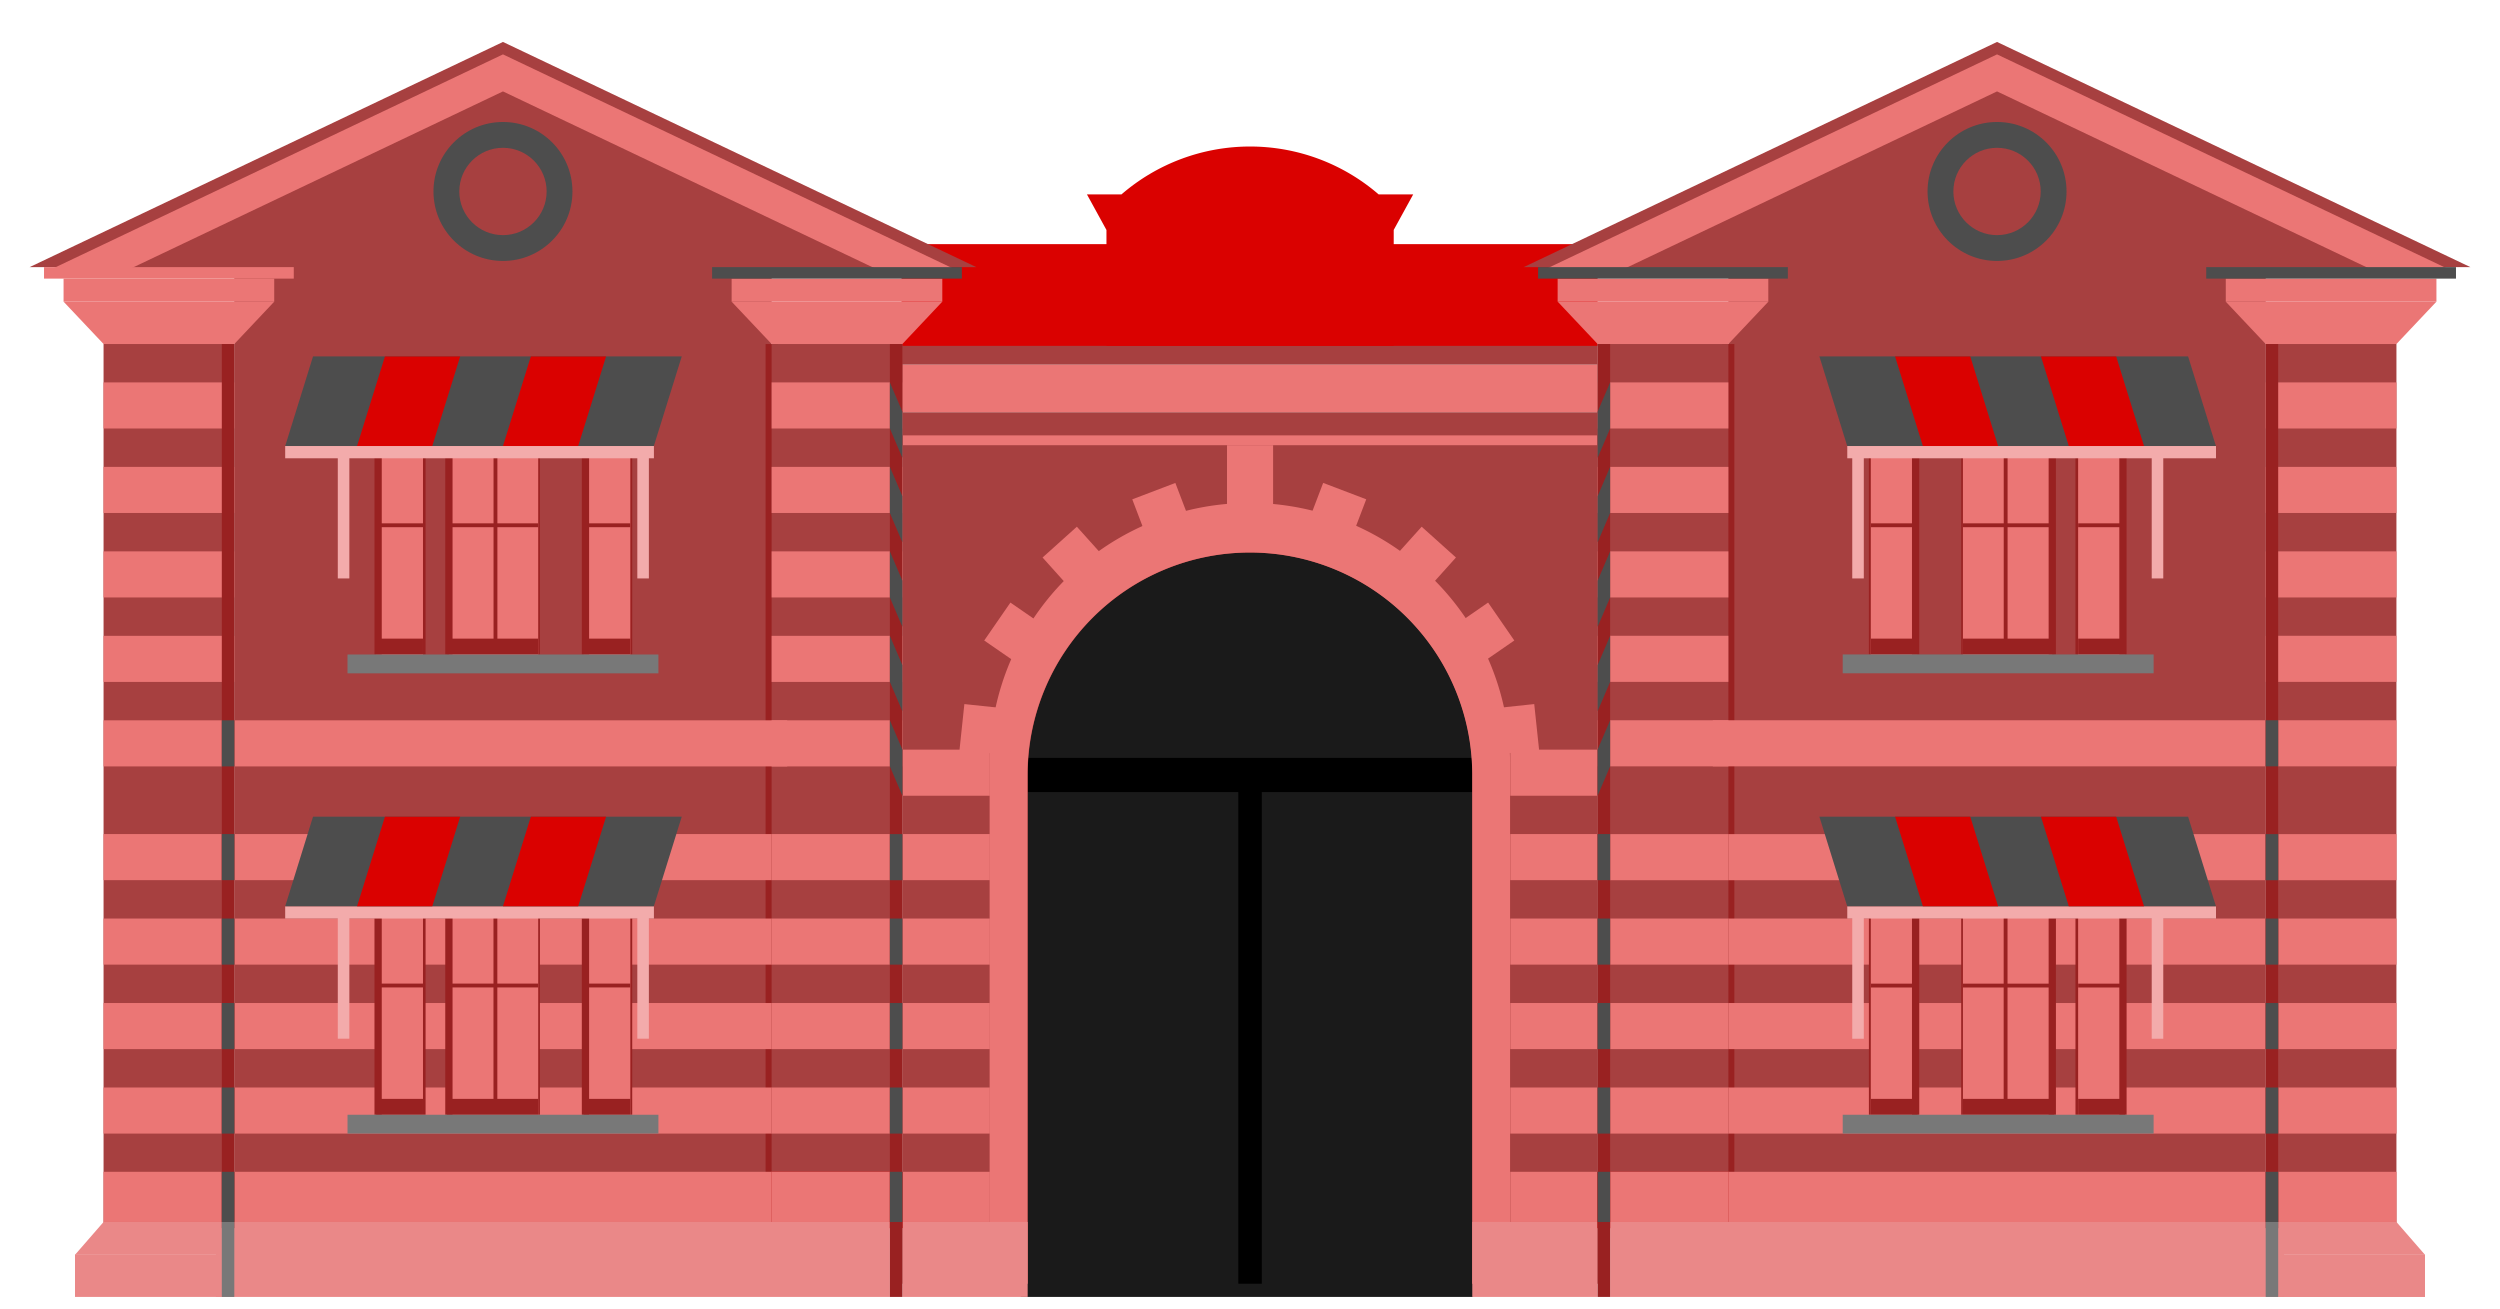 <svg id="Layer_1" data-name="Layer 1" xmlns="http://www.w3.org/2000/svg" viewBox="0 0 422 221"><defs><style>.cls-1{fill:#1a1a1a;}.cls-2{fill:#eb7675;}.cls-3{fill:#a74040;}.cls-4{fill:#da0100;}.cls-5{fill:#ea8888;}.cls-6{fill:#992121;}.cls-7{fill:#4d4d4d;}.cls-8{fill:#787878;}.cls-9{fill:#f3abab;}</style></defs><title>brisbane</title><rect class="cls-1" x="172.29" y="84.89" width="76.39" height="134.03"/><rect x="209.03" y="130.81" width="3.96" height="85.88"/><rect class="cls-2" x="152.18" y="61.55" width="117.49" height="8.05"/><rect class="cls-3" x="152.18" y="57.22" width="117.49" height="4.33"/><path class="cls-4" d="M232.72,32.82a33.18,33.18,0,0,0-43.42,0h-5.82l3.29,6V58.38h48.49V38.81l3.29-6Z"/><rect class="cls-4" x="152.18" y="41.21" width="117.49" height="17.17"/><polygon class="cls-3" points="84.9 7.08 164.8 45.09 5 45.09 84.9 7.08"/><polygon class="cls-2" points="84.9 9.18 161.13 45.44 8.68 45.44 84.9 9.18"/><polygon class="cls-3" points="84.9 15.43 148.69 45.78 21.12 45.78 84.9 15.43"/><rect class="cls-3" x="39.55" y="39.93" width="90.7" height="166.35"/><rect x="172.82" y="127.93" width="76.39" height="5.77"/><path class="cls-3" d="M269.7,69.59v147.1H248.55V130.8a37.53,37.53,0,1,0-75.07,0v85.89H152.32V69.59Z"/><path class="cls-2" d="M242,97.79a43.88,43.88,0,0,0-74.95,31v87.89h6.39V130.8a37.53,37.53,0,0,1,75.07,0v85.89h6.39V128.81A43.78,43.78,0,0,0,242,97.79Z"/><rect class="cls-5" x="152.32" y="206.27" width="21.15" height="12.65"/><rect class="cls-5" x="248.52" y="206.27" width="21.15" height="12.65"/><rect class="cls-2" x="152.32" y="126.54" width="14.76" height="7.78"/><rect class="cls-2" x="254.94" y="197.8" width="14.76" height="8.47"/><rect class="cls-2" x="254.94" y="183.57" width="14.76" height="7.78"/><rect class="cls-2" x="254.94" y="169.31" width="14.76" height="7.78"/><rect class="cls-2" x="254.94" y="155.05" width="14.76" height="7.78"/><rect class="cls-2" x="254.94" y="140.79" width="14.76" height="7.78"/><rect class="cls-2" x="254.94" y="126.54" width="14.76" height="7.78"/><rect class="cls-2" x="207.12" y="75.15" width="7.78" height="13.23"/><rect class="cls-2" x="221.57" y="82.61" width="7.78" height="8.61" transform="translate(45.72 -74.58) rotate(20.86)"/><rect class="cls-2" x="236.1" y="90.41" width="7.78" height="8.61" transform="translate(124.74 -136.12) rotate(41.93)"/><rect class="cls-2" x="245.98" y="103.05" width="7.78" height="8.61" transform="translate(196.2 -159.25) rotate(55.37)"/><rect class="cls-2" x="251.21" y="118.86" width="7.78" height="8.61" transform="translate(350.7 -143.49) rotate(83.95)"/><rect class="cls-2" x="192.4" y="82.61" width="7.78" height="8.61" transform="translate(410.67 98.25) rotate(159.14)"/><rect class="cls-2" x="177.87" y="90.41" width="7.78" height="8.61" transform="translate(380.27 43.72) rotate(138.07)"/><rect class="cls-2" x="167.99" y="103.05" width="7.78" height="8.61" transform="translate(357.9 26.94) rotate(124.63)"/><rect class="cls-2" x="162.76" y="118.86" width="7.78" height="8.61" transform="translate(306.7 -29.57) rotate(96.05)"/><rect class="cls-6" x="129.23" y="58.07" width="2.11" height="148.2"/><rect class="cls-2" x="152.32" y="73.49" width="117.38" height="1.66"/><rect class="cls-3" x="130.25" y="58.07" width="22.08" height="149.24"/><rect class="cls-2" x="152.32" y="197.8" width="14.76" height="8.47"/><rect class="cls-4" x="130.25" y="197.8" width="22.08" height="9.5"/><rect class="cls-2" x="152.32" y="183.57" width="14.76" height="7.78"/><rect class="cls-2" x="152.32" y="169.31" width="14.76" height="7.78"/><rect class="cls-2" x="152.32" y="155.05" width="14.76" height="7.78"/><rect class="cls-2" x="152.32" y="140.79" width="14.76" height="7.78"/><rect class="cls-2" x="130.25" y="197.8" width="19.96" height="8.47"/><rect class="cls-2" x="130.25" y="183.57" width="19.96" height="7.78"/><rect class="cls-2" x="130.25" y="169.31" width="19.96" height="7.78"/><rect class="cls-2" x="130.25" y="155.05" width="19.96" height="7.78"/><rect class="cls-2" x="130.25" y="140.79" width="19.96" height="7.78"/><rect class="cls-2" x="130.25" y="121.59" width="22.08" height="7.78"/><rect class="cls-2" x="39.55" y="197.8" width="90.7" height="8.47"/><rect class="cls-2" x="39.55" y="183.57" width="90.7" height="7.78"/><rect class="cls-2" x="39.55" y="169.31" width="90.7" height="7.78"/><rect class="cls-2" x="39.55" y="155.05" width="90.7" height="7.78"/><rect class="cls-2" x="39.55" y="140.79" width="90.7" height="7.78"/><rect class="cls-2" x="39.55" y="121.59" width="93.33" height="7.78"/><rect class="cls-2" x="130.25" y="107.33" width="22.08" height="7.78"/><rect class="cls-2" x="130.25" y="93.07" width="22.08" height="7.78"/><rect class="cls-2" x="130.25" y="78.81" width="22.08" height="7.78"/><rect class="cls-2" x="130.25" y="64.55" width="22.08" height="7.78"/><rect class="cls-2" x="123.5" y="47.03" width="35.56" height="3.89"/><rect class="cls-7" x="120.2" y="45.09" width="42.16" height="1.94"/><polygon class="cls-2" points="152.32 58.07 130.25 58.07 123.5 50.92 159.06 50.92 152.32 58.07"/><rect class="cls-5" x="36.45" y="206.27" width="113.76" height="12.65"/><rect class="cls-6" x="150.21" y="58.07" width="2.11" height="160.85"/><rect class="cls-3" x="17.48" y="58.07" width="22.08" height="149.24"/><rect class="cls-2" x="17.48" y="197.8" width="19.96" height="8.47"/><rect class="cls-5" x="12.66" y="211.76" width="24.77" height="7.16"/><polygon class="cls-5" points="37.44 211.81 12.66 211.81 17.48 206.27 37.44 206.27 37.44 211.81"/><rect class="cls-2" x="17.48" y="183.57" width="19.96" height="7.78"/><rect class="cls-2" x="17.48" y="169.31" width="19.96" height="7.78"/><rect class="cls-2" x="17.48" y="155.05" width="19.96" height="7.78"/><rect class="cls-2" x="17.48" y="140.79" width="19.96" height="7.78"/><rect class="cls-2" x="17.48" y="121.59" width="22.08" height="7.78"/><rect class="cls-2" x="17.48" y="107.33" width="22.08" height="7.78"/><rect class="cls-2" x="17.48" y="93.07" width="22.08" height="7.78"/><rect class="cls-2" x="17.48" y="78.81" width="22.08" height="7.78"/><rect class="cls-2" x="17.48" y="64.55" width="22.08" height="7.78"/><rect class="cls-2" x="10.73" y="47.03" width="35.56" height="3.89"/><rect class="cls-2" x="7.43" y="45.09" width="42.16" height="1.94"/><polygon class="cls-2" points="39.55 58.07 17.48 58.07 10.73 50.92 46.29 50.92 39.55 58.07"/><rect class="cls-6" x="37.44" y="58.07" width="2.11" height="148.2"/><rect class="cls-8" x="37.44" y="206.27" width="2.11" height="12.65"/><rect class="cls-7" x="37.44" y="197.8" width="2.11" height="8.47"/><rect class="cls-7" x="37.44" y="183.57" width="2.11" height="7.78"/><rect class="cls-7" x="37.44" y="169.31" width="2.11" height="7.78"/><rect class="cls-7" x="37.44" y="155.05" width="2.11" height="7.78"/><rect class="cls-7" x="37.44" y="140.79" width="2.11" height="7.78"/><rect class="cls-7" x="37.44" y="121.59" width="2.11" height="7.78"/><rect class="cls-6" x="70.61" y="154.71" width="1.23" height="33.46"/><rect class="cls-6" x="89.91" y="154.71" width="1.23" height="33.46"/><rect class="cls-6" x="105.49" y="154.71" width="1.23" height="33.46"/><rect class="cls-2" x="63.49" y="154.71" width="7.91" height="33.7"/><rect class="cls-2" x="98.53" y="154.71" width="7.87" height="33.7"/><rect class="cls-2" x="75.77" y="154.71" width="15.08" height="33.7"/><rect class="cls-6" x="63.21" y="154.71" width="1.23" height="33.46"/><rect class="cls-6" x="63.49" y="185.49" width="7.91" height="2.68"/><rect class="cls-6" x="75.16" y="154.71" width="1.23" height="33.46"/><rect class="cls-6" x="75.43" y="185.49" width="15.42" height="2.68"/><rect class="cls-6" x="98.21" y="154.71" width="1.23" height="33.46"/><rect class="cls-6" x="98.49" y="185.49" width="7.91" height="2.68"/><rect class="cls-6" x="64.11" y="166.03" width="7.29" height="0.65"/><rect class="cls-6" x="99.1" y="166.03" width="7.29" height="0.65"/><rect class="cls-6" x="75.77" y="166.03" width="15.08" height="0.65"/><rect class="cls-6" x="67.93" y="170.12" width="31.42" height="0.65" transform="translate(254.07 86.81) rotate(90)"/><rect class="cls-9" x="48.14" y="152.98" width="62.24" height="2.07"/><rect class="cls-9" x="107.58" y="154.73" width="1.95" height="20.6"/><rect class="cls-9" x="57.02" y="154.73" width="1.95" height="20.6"/><polygon class="cls-7" points="115.08 137.85 52.84 137.85 48.14 152.98 110.37 152.98 115.08 137.85"/><polygon class="cls-4" points="77.68 137.85 64.98 137.85 60.27 152.98 72.97 152.98 77.68 137.85"/><polygon class="cls-4" points="102.31 137.85 89.61 137.85 84.9 152.98 97.6 152.98 102.31 137.85"/><rect class="cls-8" x="58.66" y="188.17" width="52.48" height="3.18"/><rect class="cls-6" x="70.61" y="77.02" width="1.23" height="33.46"/><rect class="cls-6" x="89.91" y="77.02" width="1.23" height="33.46"/><rect class="cls-6" x="105.49" y="77.02" width="1.23" height="33.46"/><rect class="cls-2" x="63.49" y="77.02" width="7.91" height="33.7"/><rect class="cls-2" x="98.53" y="77.02" width="7.87" height="33.7"/><rect class="cls-2" x="75.77" y="77.02" width="15.08" height="33.7"/><rect class="cls-6" x="63.21" y="77.02" width="1.23" height="33.46"/><rect class="cls-6" x="63.49" y="107.8" width="7.91" height="2.68"/><rect class="cls-6" x="75.16" y="77.02" width="1.23" height="33.46"/><rect class="cls-6" x="75.43" y="107.8" width="15.42" height="2.68"/><rect class="cls-6" x="98.21" y="77.02" width="1.23" height="33.46"/><rect class="cls-6" x="98.49" y="107.8" width="7.91" height="2.68"/><rect class="cls-6" x="64.11" y="88.34" width="7.29" height="0.65"/><rect class="cls-6" x="99.1" y="88.34" width="7.29" height="0.65"/><rect class="cls-6" x="75.77" y="88.34" width="15.08" height="0.65"/><rect class="cls-6" x="67.93" y="92.42" width="31.42" height="0.65" transform="translate(176.38 9.11) rotate(90)"/><rect class="cls-9" x="48.14" y="75.29" width="62.24" height="2.07"/><rect class="cls-9" x="107.58" y="77.04" width="1.95" height="20.6"/><rect class="cls-9" x="57.02" y="77.04" width="1.95" height="20.6"/><polygon class="cls-7" points="115.08 60.16 52.84 60.16 48.14 75.29 110.37 75.29 115.08 60.16"/><polygon class="cls-4" points="77.68 60.16 64.98 60.16 60.27 75.29 72.97 75.29 77.68 60.16"/><polygon class="cls-4" points="102.31 60.16 89.61 60.16 84.9 75.29 97.6 75.29 102.31 60.16"/><rect class="cls-8" x="58.66" y="110.48" width="52.48" height="3.18"/><polygon class="cls-7" points="152.32 134.31 150.21 129.36 150.21 121.59 152.32 126.53 152.32 134.31"/><polygon class="cls-7" points="152.32 120.05 150.21 115.11 150.21 107.33 152.32 112.28 152.32 120.05"/><polygon class="cls-7" points="152.32 105.8 150.21 100.85 150.21 93.07 152.32 98.02 152.32 105.8"/><polygon class="cls-7" points="152.32 91.54 150.21 86.59 150.21 78.81 152.32 83.76 152.32 91.54"/><polygon class="cls-7" points="152.32 77.28 150.21 72.33 150.21 64.55 152.32 69.5 152.32 77.28"/><circle class="cls-7" cx="84.9" cy="32.32" r="11.73"/><circle class="cls-3" cx="84.9" cy="32.32" r="7.37"/><rect class="cls-7" x="150.21" y="197.8" width="2.11" height="8.47" transform="translate(302.53 404.07) rotate(180)"/><rect class="cls-7" x="150.21" y="183.57" width="2.11" height="7.78" transform="translate(302.53 374.92) rotate(180)"/><rect class="cls-7" x="150.21" y="169.31" width="2.11" height="7.78" transform="translate(302.53 346.4) rotate(180)"/><rect class="cls-7" x="150.21" y="155.05" width="2.11" height="7.78" transform="translate(302.53 317.88) rotate(180)"/><rect class="cls-7" x="150.21" y="140.79" width="2.11" height="7.78" transform="translate(302.53 289.37) rotate(180)"/><polygon class="cls-3" points="337.1 7.08 257.2 45.09 417 45.09 337.1 7.08"/><polygon class="cls-2" points="337.1 9.18 260.87 45.44 413.32 45.44 337.1 9.18"/><polygon class="cls-3" points="337.1 15.43 273.31 45.78 400.88 45.78 337.1 15.43"/><rect class="cls-3" x="291.75" y="39.93" width="90.7" height="166.35" transform="translate(674.2 246.2) rotate(-180)"/><rect class="cls-6" x="290.65" y="58.07" width="2.11" height="148.2"/><rect class="cls-3" x="269.68" y="58.07" width="22.08" height="149.24" transform="translate(561.43 265.38) rotate(-180)"/><rect class="cls-4" x="269.68" y="197.8" width="22.08" height="9.5" transform="translate(561.43 405.11) rotate(-180)"/><rect class="cls-2" x="271.79" y="197.8" width="19.96" height="8.47" transform="translate(563.54 404.07) rotate(-180)"/><rect class="cls-2" x="271.79" y="183.57" width="19.96" height="7.78" transform="translate(563.54 374.92) rotate(-180)"/><rect class="cls-2" x="271.79" y="169.31" width="19.96" height="7.78" transform="translate(563.54 346.4) rotate(-180)"/><rect class="cls-2" x="271.79" y="155.05" width="19.96" height="7.78" transform="translate(563.54 317.88) rotate(-180)"/><rect class="cls-2" x="271.79" y="140.79" width="19.96" height="7.78" transform="translate(563.54 289.37) rotate(-180)"/><rect class="cls-2" x="269.68" y="121.59" width="22.08" height="7.78" transform="translate(561.43 250.95) rotate(-180)"/><rect class="cls-2" x="291.75" y="197.8" width="90.7" height="8.47" transform="translate(674.2 404.07) rotate(-180)"/><rect class="cls-2" x="291.75" y="183.57" width="90.7" height="7.78" transform="translate(674.2 374.92) rotate(-180)"/><rect class="cls-2" x="291.75" y="169.31" width="90.7" height="7.78" transform="translate(674.2 346.4) rotate(-180)"/><rect class="cls-2" x="291.75" y="155.05" width="90.7" height="7.78" transform="translate(674.2 317.88) rotate(-180)"/><rect class="cls-2" x="291.75" y="140.79" width="90.7" height="7.78" transform="translate(674.2 289.37) rotate(-180)"/><rect class="cls-2" x="289.12" y="121.59" width="93.33" height="7.78" transform="translate(671.57 250.95) rotate(-180)"/><rect class="cls-2" x="269.68" y="107.33" width="22.08" height="7.78" transform="translate(561.43 222.43) rotate(-180)"/><rect class="cls-2" x="269.68" y="93.07" width="22.08" height="7.78" transform="translate(561.43 193.92) rotate(-180)"/><rect class="cls-2" x="269.68" y="78.81" width="22.08" height="7.78" transform="translate(561.43 165.4) rotate(-180)"/><rect class="cls-2" x="269.68" y="64.55" width="22.08" height="7.78" transform="translate(561.43 136.88) rotate(-180)"/><rect class="cls-2" x="262.94" y="47.03" width="35.56" height="3.89" transform="translate(561.43 97.95) rotate(-180)"/><rect class="cls-7" x="259.64" y="45.09" width="42.16" height="1.94" transform="translate(561.43 92.12) rotate(-180)"/><polygon class="cls-2" points="269.68 58.07 291.75 58.07 298.5 50.92 262.94 50.92 269.68 58.07"/><rect class="cls-5" x="271.79" y="206.27" width="113.76" height="12.65"/><rect class="cls-6" x="269.68" y="58.07" width="2.11" height="160.85"/><rect class="cls-3" x="382.45" y="58.07" width="22.08" height="149.24" transform="translate(786.97 265.38) rotate(-180)"/><rect class="cls-2" x="384.56" y="197.8" width="19.96" height="8.47" transform="translate(789.09 404.07) rotate(-180)"/><rect class="cls-5" x="384.56" y="211.76" width="24.77" height="7.16" transform="translate(793.9 430.69) rotate(-180)"/><polygon class="cls-5" points="384.56 211.81 409.34 211.81 404.52 206.27 384.56 206.27 384.56 211.81"/><rect class="cls-2" x="384.56" y="183.57" width="19.96" height="7.78" transform="translate(789.09 374.92) rotate(-180)"/><rect class="cls-2" x="384.56" y="169.31" width="19.96" height="7.78" transform="translate(789.09 346.4) rotate(-180)"/><rect class="cls-2" x="384.56" y="155.05" width="19.96" height="7.78" transform="translate(789.09 317.88) rotate(-180)"/><rect class="cls-2" x="384.56" y="140.79" width="19.96" height="7.78" transform="translate(789.09 289.37) rotate(-180)"/><rect class="cls-2" x="382.45" y="121.59" width="22.08" height="7.78" transform="translate(786.97 250.95) rotate(-180)"/><rect class="cls-2" x="382.45" y="107.33" width="22.08" height="7.78" transform="translate(786.97 222.43) rotate(-180)"/><rect class="cls-2" x="382.45" y="93.07" width="22.08" height="7.78" transform="translate(786.97 193.92) rotate(-180)"/><rect class="cls-2" x="382.45" y="78.81" width="22.08" height="7.78" transform="translate(786.97 165.4) rotate(-180)"/><rect class="cls-2" x="382.45" y="64.55" width="22.08" height="7.78" transform="translate(786.97 136.88) rotate(-180)"/><rect class="cls-2" x="375.71" y="47.03" width="35.56" height="3.89" transform="translate(786.98 97.95) rotate(-180)"/><rect class="cls-7" x="372.41" y="45.09" width="42.16" height="1.94" transform="translate(786.98 92.12) rotate(-180)"/><polygon class="cls-2" points="382.45 58.07 404.52 58.07 411.27 50.92 375.71 50.92 382.45 58.07"/><rect class="cls-6" x="382.45" y="58.07" width="2.11" height="148.2"/><rect class="cls-8" x="382.45" y="206.27" width="2.11" height="12.65"/><rect class="cls-7" x="382.45" y="197.8" width="2.11" height="8.47" transform="translate(767.01 404.07) rotate(-180)"/><rect class="cls-7" x="382.45" y="183.57" width="2.11" height="7.78" transform="translate(767.01 374.92) rotate(-180)"/><rect class="cls-7" x="382.45" y="169.31" width="2.11" height="7.78" transform="translate(767.01 346.4) rotate(-180)"/><rect class="cls-7" x="382.45" y="155.05" width="2.11" height="7.78" transform="translate(767.01 317.88) rotate(-180)"/><rect class="cls-7" x="382.45" y="140.79" width="2.11" height="7.78" transform="translate(767.01 289.37) rotate(-180)"/><rect class="cls-7" x="382.45" y="121.59" width="2.11" height="7.78" transform="translate(767.01 250.95) rotate(-180)"/><polygon class="cls-7" points="269.68 134.31 271.79 129.36 271.79 121.59 269.68 126.53 269.68 134.31"/><polygon class="cls-7" points="269.68 120.05 271.79 115.11 271.79 107.33 269.68 112.28 269.68 120.05"/><polygon class="cls-7" points="269.68 105.8 271.79 100.85 271.79 93.07 269.68 98.02 269.68 105.8"/><polygon class="cls-7" points="269.68 91.54 271.79 86.59 271.79 78.81 269.68 83.76 269.68 91.54"/><polygon class="cls-7" points="269.68 77.28 271.79 72.33 271.79 64.55 269.68 69.5 269.68 77.28"/><circle class="cls-7" cx="337.1" cy="32.32" r="11.73"/><circle class="cls-3" cx="337.1" cy="32.32" r="7.37"/><rect class="cls-7" x="269.68" y="197.8" width="2.11" height="8.47"/><rect class="cls-7" x="269.68" y="183.57" width="2.11" height="7.78"/><rect class="cls-7" x="269.68" y="169.31" width="2.11" height="7.78"/><rect class="cls-7" x="269.68" y="155.05" width="2.11" height="7.78"/><rect class="cls-7" x="269.68" y="140.79" width="2.11" height="7.78"/><rect class="cls-6" x="350.35" y="154.71" width="1.23" height="33.46" transform="translate(701.92 342.88) rotate(-180)"/><rect class="cls-6" x="331.05" y="154.71" width="1.23" height="33.46" transform="translate(663.33 342.88) rotate(-180)"/><rect class="cls-6" x="315.47" y="154.71" width="1.23" height="33.46" transform="translate(632.17 342.88) rotate(-180)"/><rect class="cls-2" x="350.79" y="154.71" width="7.91" height="33.7" transform="translate(709.49 343.13) rotate(-180)"/><rect class="cls-2" x="315.79" y="154.71" width="7.87" height="33.7" transform="translate(639.45 343.13) rotate(-180)"/><rect class="cls-2" x="331.34" y="154.71" width="15.08" height="33.7" transform="translate(677.76 343.13) rotate(-180)"/><rect class="cls-6" x="357.75" y="154.71" width="1.23" height="33.46" transform="translate(716.72 342.88) rotate(-180)"/><rect class="cls-6" x="350.79" y="185.49" width="7.91" height="2.68" transform="translate(709.49 373.66) rotate(-180)"/><rect class="cls-6" x="345.8" y="154.71" width="1.23" height="33.46" transform="translate(692.84 342.88) rotate(-180)"/><rect class="cls-6" x="331.34" y="185.49" width="15.42" height="2.68" transform="translate(678.1 373.66) rotate(-180)"/><rect class="cls-6" x="322.75" y="154.71" width="1.23" height="33.46" transform="translate(646.72 342.88) rotate(-180)"/><rect class="cls-6" x="315.79" y="185.49" width="7.91" height="2.68" transform="translate(639.49 373.66) rotate(-180)"/><rect class="cls-6" x="350.79" y="166.03" width="7.29" height="0.65" transform="translate(708.87 332.72) rotate(-180)"/><rect class="cls-6" x="315.79" y="166.03" width="7.29" height="0.65" transform="translate(638.87 332.72) rotate(-180)"/><rect class="cls-6" x="331.34" y="166.03" width="15.08" height="0.65" transform="translate(677.75 332.72) rotate(-180)"/><rect class="cls-6" x="322.85" y="170.12" width="31.42" height="0.65" transform="translate(508.99 -168.11) rotate(90)"/><rect class="cls-9" x="311.81" y="152.98" width="62.24" height="2.07" transform="translate(685.87 308.03) rotate(-180)"/><rect class="cls-9" x="312.65" y="154.73" width="1.95" height="20.6" transform="translate(627.26 330.07) rotate(-180)"/><rect class="cls-9" x="363.21" y="154.73" width="1.95" height="20.6" transform="translate(728.37 330.07) rotate(-180)"/><polygon class="cls-7" points="307.11 137.85 369.35 137.85 374.05 152.98 311.81 152.98 307.11 137.85"/><polygon class="cls-4" points="344.51 137.85 357.21 137.85 361.91 152.98 349.21 152.98 344.51 137.85"/><polygon class="cls-4" points="319.88 137.85 332.58 137.85 337.28 152.98 324.58 152.98 319.88 137.85"/><rect class="cls-8" x="311.05" y="188.17" width="52.48" height="3.18" transform="translate(674.58 379.52) rotate(-180)"/><rect class="cls-6" x="350.35" y="77.02" width="1.23" height="33.46" transform="translate(701.92 187.5) rotate(-180)"/><rect class="cls-6" x="331.05" y="77.02" width="1.23" height="33.46" transform="translate(663.33 187.5) rotate(-180)"/><rect class="cls-6" x="315.47" y="77.02" width="1.23" height="33.46" transform="translate(632.17 187.5) rotate(-180)"/><rect class="cls-2" x="350.79" y="77.02" width="7.91" height="33.7" transform="translate(709.49 187.74) rotate(-180)"/><rect class="cls-2" x="315.79" y="77.02" width="7.87" height="33.7" transform="translate(639.45 187.74) rotate(-180)"/><rect class="cls-2" x="331.34" y="77.02" width="15.08" height="33.7" transform="translate(677.76 187.74) rotate(-180)"/><rect class="cls-6" x="357.75" y="77.02" width="1.23" height="33.46" transform="translate(716.72 187.5) rotate(-180)"/><rect class="cls-6" x="350.79" y="107.8" width="7.91" height="2.68" transform="translate(709.49 218.28) rotate(-180)"/><rect class="cls-6" x="345.8" y="77.02" width="1.23" height="33.46" transform="translate(692.84 187.5) rotate(-180)"/><rect class="cls-6" x="331.34" y="107.8" width="15.42" height="2.68" transform="translate(678.1 218.28) rotate(-180)"/><rect class="cls-6" x="322.75" y="77.02" width="1.23" height="33.46" transform="translate(646.72 187.5) rotate(-180)"/><rect class="cls-6" x="315.79" y="107.8" width="7.91" height="2.68" transform="translate(639.49 218.28) rotate(-180)"/><rect class="cls-6" x="350.79" y="88.34" width="7.29" height="0.65" transform="translate(708.87 177.33) rotate(-180)"/><rect class="cls-6" x="315.79" y="88.34" width="7.29" height="0.65" transform="translate(638.87 177.33) rotate(-180)"/><rect class="cls-6" x="331.34" y="88.34" width="15.08" height="0.65" transform="translate(677.75 177.33) rotate(-180)"/><rect class="cls-6" x="322.85" y="92.42" width="31.42" height="0.65" transform="translate(431.3 -245.81) rotate(90)"/><rect class="cls-9" x="311.81" y="75.29" width="62.24" height="2.07" transform="translate(685.87 152.65) rotate(-180)"/><rect class="cls-9" x="312.65" y="77.04" width="1.95" height="20.6" transform="translate(627.26 174.68) rotate(-180)"/><rect class="cls-9" x="363.21" y="77.04" width="1.95" height="20.6" transform="translate(728.37 174.68) rotate(-180)"/><polygon class="cls-7" points="307.11 60.16 369.35 60.16 374.05 75.29 311.81 75.29 307.11 60.16"/><polygon class="cls-4" points="344.51 60.16 357.21 60.16 361.91 75.29 349.21 75.29 344.51 60.16"/><polygon class="cls-4" points="319.88 60.16 332.58 60.16 337.28 75.29 324.58 75.29 319.88 60.16"/><rect class="cls-8" x="311.05" y="110.48" width="52.48" height="3.18" transform="translate(674.58 224.13) rotate(-180)"/></svg>